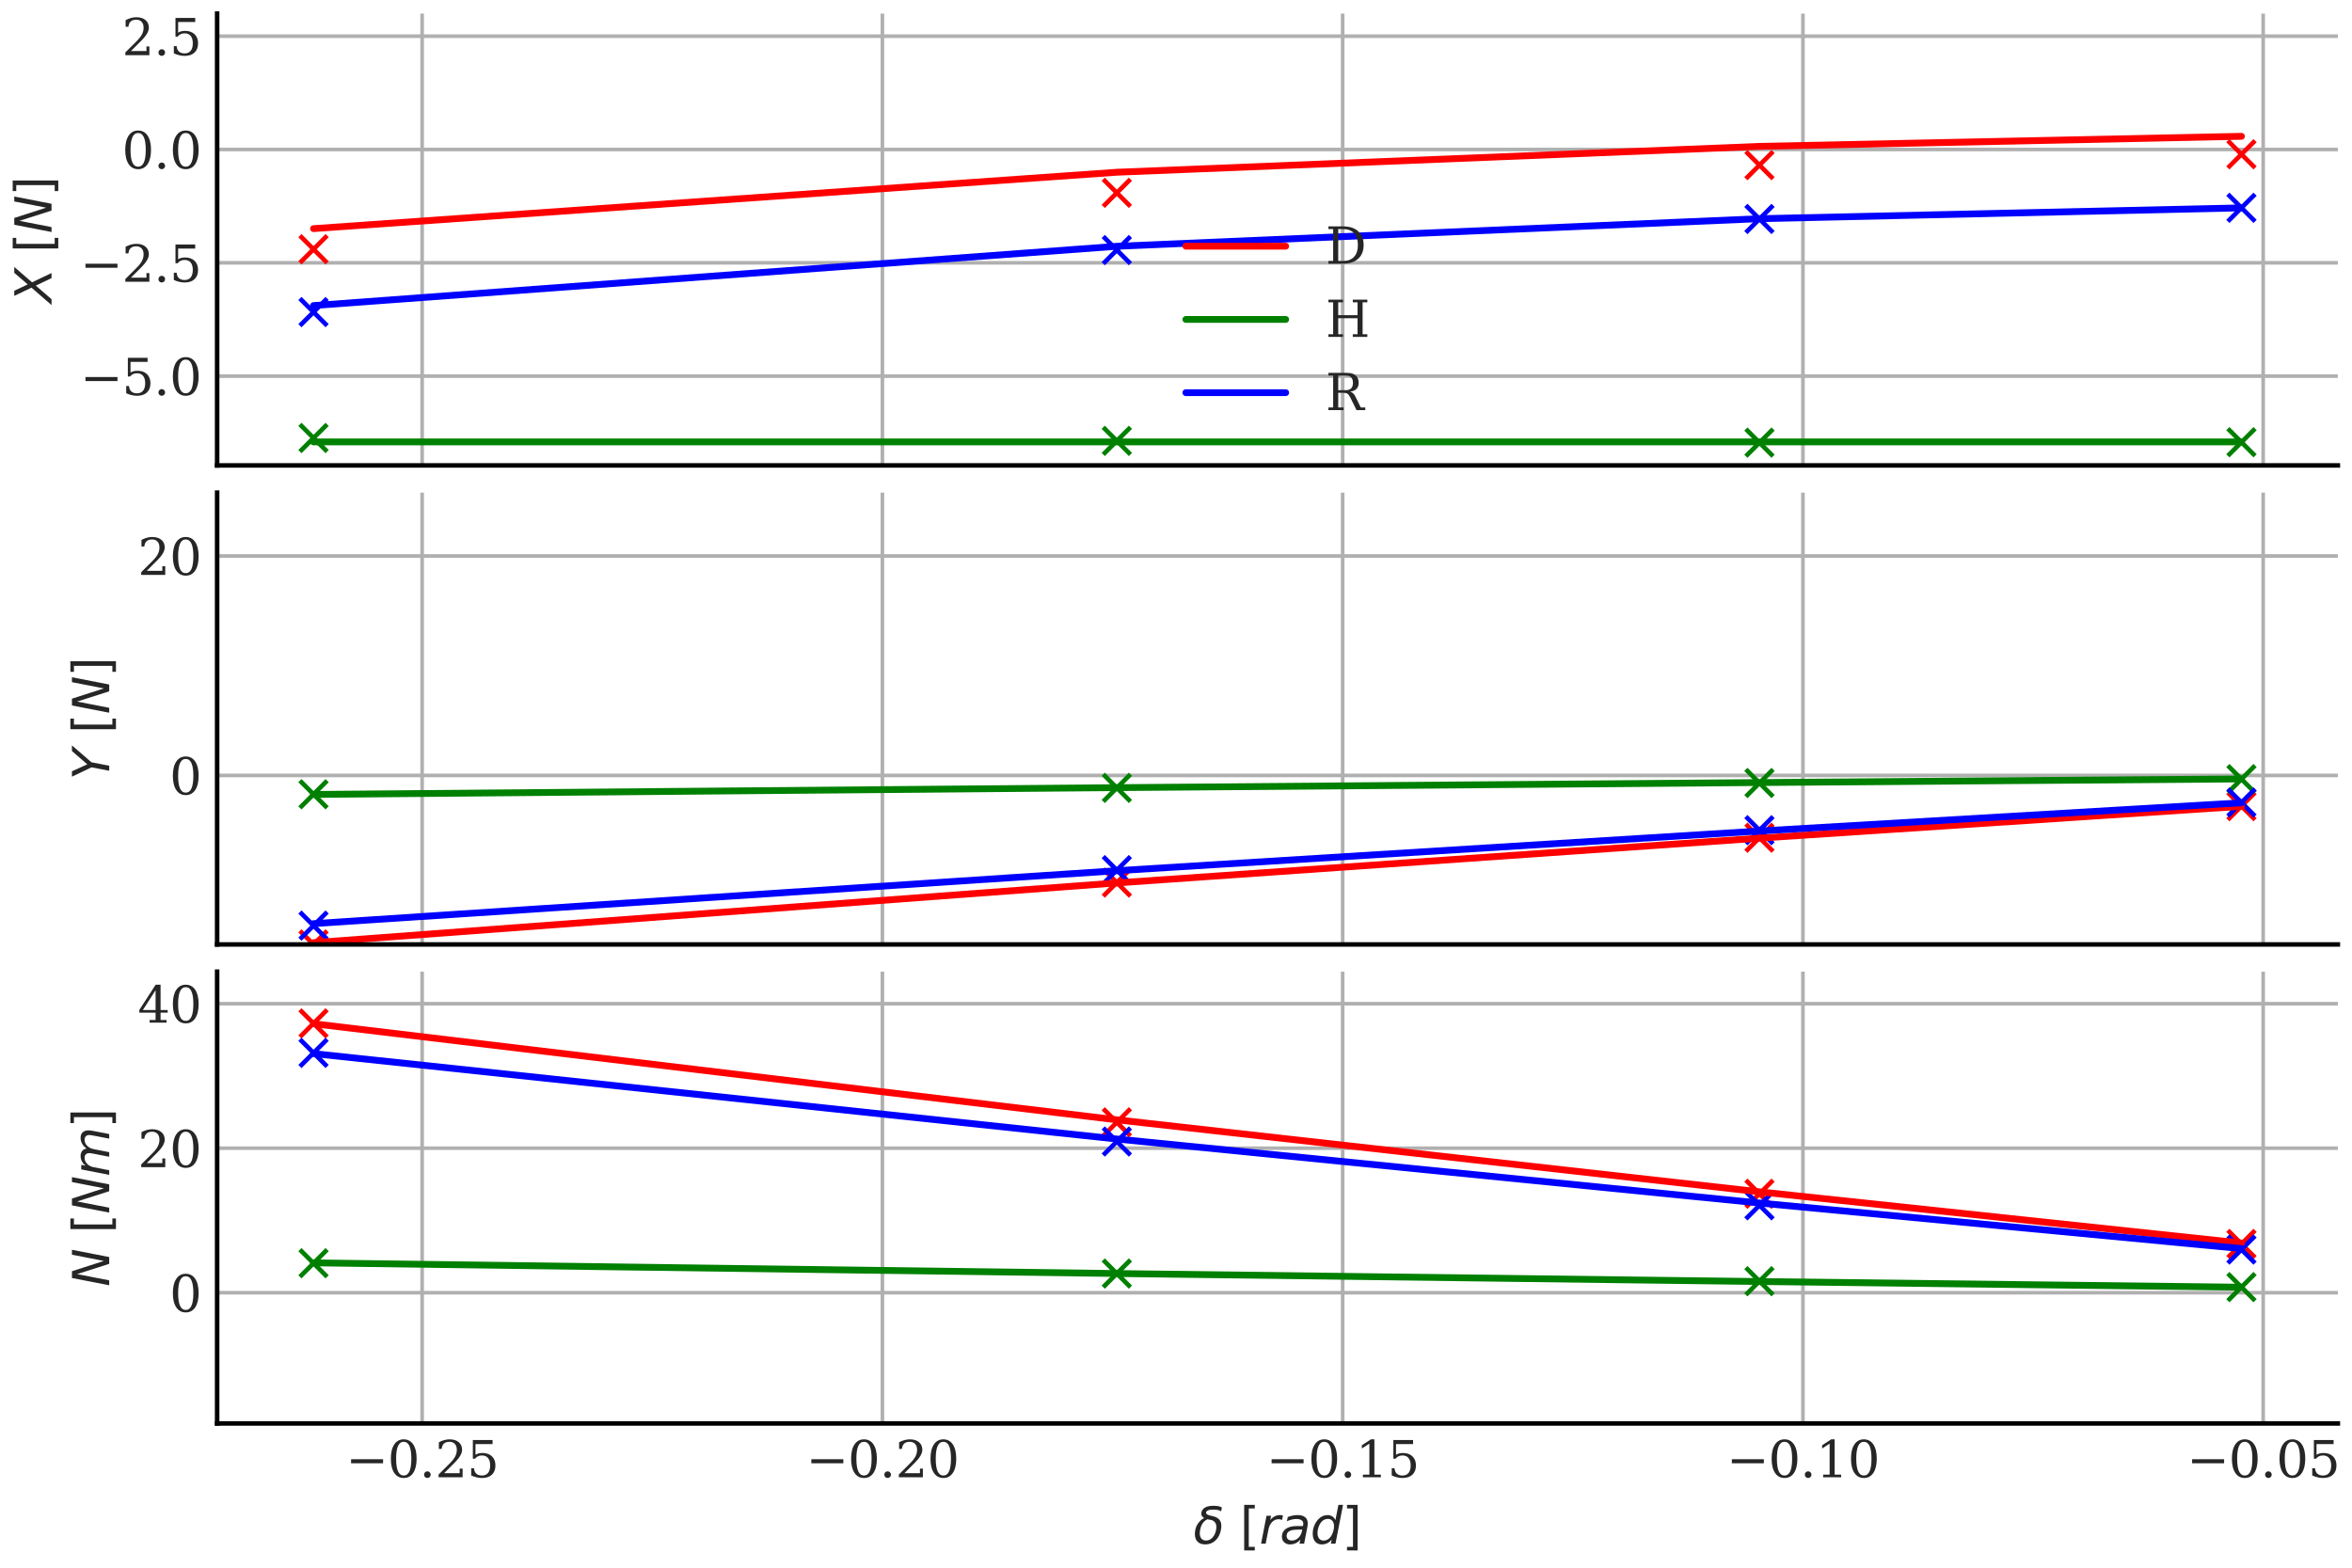<?xml version="1.0" encoding="utf-8" standalone="no"?>
<!DOCTYPE svg PUBLIC "-//W3C//DTD SVG 1.1//EN"
  "http://www.w3.org/Graphics/SVG/1.1/DTD/svg11.dtd">
<svg xmlns:xlink="http://www.w3.org/1999/xlink" width="518.4pt" height="345.6pt" viewBox="0 0 518.4 345.6" xmlns="http://www.w3.org/2000/svg" version="1.1">
 <defs>
  <style type="text/css">*{stroke-linejoin: round; stroke-linecap: butt}</style>
 </defs>
 <g id="figure_1">
  <g id="patch_1">
   <path d="M 0 345.6 
L 518.4 345.6 
L 518.4 0 
L 0 0 
z
" style="fill: #ffffff"/>
  </g>
  <g id="axes_1">
   <g id="patch_2">
    <path d="M 47.857 102.602 
L 515.282 102.602 
L 515.282 3 
L 47.857 3 
z
" style="fill: #ffffff"/>
   </g>
   <g id="matplotlib.axis_1">
    <g id="xtick_1">
     <g id="line2d_1">
      <path d="M 93.044 102.602 
L 93.044 3 
" clip-path="url(#p55ac5f3a05)" style="fill: none; stroke: #b0b0b0; stroke-width: 0.8; stroke-linecap: round"/>
     </g>
     <g id="line2d_2"/>
    </g>
    <g id="xtick_2">
     <g id="line2d_3">
      <path d="M 194.488 102.602 
L 194.488 3 
" clip-path="url(#p55ac5f3a05)" style="fill: none; stroke: #b0b0b0; stroke-width: 0.8; stroke-linecap: round"/>
     </g>
     <g id="line2d_4"/>
    </g>
    <g id="xtick_3">
     <g id="line2d_5">
      <path d="M 295.933 102.602 
L 295.933 3 
" clip-path="url(#p55ac5f3a05)" style="fill: none; stroke: #b0b0b0; stroke-width: 0.8; stroke-linecap: round"/>
     </g>
     <g id="line2d_6"/>
    </g>
    <g id="xtick_4">
     <g id="line2d_7">
      <path d="M 397.378 102.602 
L 397.378 3 
" clip-path="url(#p55ac5f3a05)" style="fill: none; stroke: #b0b0b0; stroke-width: 0.8; stroke-linecap: round"/>
     </g>
     <g id="line2d_8"/>
    </g>
    <g id="xtick_5">
     <g id="line2d_9">
      <path d="M 498.823 102.602 
L 498.823 3 
" clip-path="url(#p55ac5f3a05)" style="fill: none; stroke: #b0b0b0; stroke-width: 0.8; stroke-linecap: round"/>
     </g>
     <g id="line2d_10"/>
    </g>
   </g>
   <g id="matplotlib.axis_2">
    <g id="ytick_1">
     <g id="line2d_11">
      <path d="M 47.857 82.912 
L 515.282 82.912 
" clip-path="url(#p55ac5f3a05)" style="fill: none; stroke: #b0b0b0; stroke-width: 0.8; stroke-linecap: round"/>
     </g>
     <g id="line2d_12"/>
     <g id="text_1">
      <!-- −5.0 -->
      <g style="fill: #262626" transform="translate(17.646 87.091) scale(0.11 -0.11)">
       <defs>
        <path id="DejaVuSerif-2212" d="M 678 2259 
L 4684 2259 
L 4684 1753 
L 678 1753 
L 678 2259 
z
" transform="scale(0.016)"/>
        <path id="DejaVuSerif-35" d="M 3219 4666 
L 3219 4153 
L 1081 4153 
L 1081 2816 
Q 1244 2928 1461 2984 
Q 1678 3041 1947 3041 
Q 2703 3041 3140 2622 
Q 3578 2203 3578 1478 
Q 3578 738 3136 323 
Q 2694 -91 1894 -91 
Q 1572 -91 1234 -12 
Q 897 66 544 225 
L 544 1131 
L 897 1131 
Q 925 688 1179 453 
Q 1434 219 1894 219 
Q 2388 219 2653 544 
Q 2919 869 2919 1478 
Q 2919 2084 2655 2407 
Q 2391 2731 1894 2731 
Q 1613 2731 1398 2631 
Q 1184 2531 1019 2322 
L 750 2322 
L 750 4666 
L 3219 4666 
z
" transform="scale(0.016)"/>
        <path id="DejaVuSerif-2e" d="M 603 325 
Q 603 500 722 622 
Q 841 744 1019 744 
Q 1191 744 1312 622 
Q 1434 500 1434 325 
Q 1434 153 1312 31 
Q 1191 -91 1019 -91 
Q 841 -91 722 29 
Q 603 150 603 325 
z
" transform="scale(0.016)"/>
        <path id="DejaVuSerif-30" d="M 2034 219 
Q 2513 219 2750 744 
Q 2988 1269 2988 2328 
Q 2988 3391 2750 3916 
Q 2513 4441 2034 4441 
Q 1556 4441 1318 3916 
Q 1081 3391 1081 2328 
Q 1081 1269 1318 744 
Q 1556 219 2034 219 
z
M 2034 -91 
Q 1275 -91 848 546 
Q 422 1184 422 2328 
Q 422 3475 848 4112 
Q 1275 4750 2034 4750 
Q 2797 4750 3222 4112 
Q 3647 3475 3647 2328 
Q 3647 1184 3222 546 
Q 2797 -91 2034 -91 
z
" transform="scale(0.016)"/>
       </defs>
       <use xlink:href="#DejaVuSerif-2212"/>
       <use xlink:href="#DejaVuSerif-35" x="83.789"/>
       <use xlink:href="#DejaVuSerif-2e" x="147.412"/>
       <use xlink:href="#DejaVuSerif-30" x="179.199"/>
      </g>
     </g>
    </g>
    <g id="ytick_2">
     <g id="line2d_13">
      <path d="M 47.857 57.934 
L 515.282 57.934 
" clip-path="url(#p55ac5f3a05)" style="fill: none; stroke: #b0b0b0; stroke-width: 0.8; stroke-linecap: round"/>
     </g>
     <g id="line2d_14"/>
     <g id="text_2">
      <!-- −2.5 -->
      <g style="fill: #262626" transform="translate(17.646 62.114) scale(0.11 -0.11)">
       <defs>
        <path id="DejaVuSerif-32" d="M 819 3553 
L 469 3553 
L 469 4384 
Q 803 4563 1142 4656 
Q 1481 4750 1806 4750 
Q 2534 4750 2956 4397 
Q 3378 4044 3378 3438 
Q 3378 2753 2422 1800 
Q 2347 1728 2309 1691 
L 1131 513 
L 3078 513 
L 3078 1088 
L 3444 1088 
L 3444 0 
L 434 0 
L 434 341 
L 1850 1753 
Q 2319 2222 2519 2614 
Q 2719 3006 2719 3438 
Q 2719 3909 2473 4175 
Q 2228 4441 1797 4441 
Q 1350 4441 1106 4219 
Q 863 3997 819 3553 
z
" transform="scale(0.016)"/>
       </defs>
       <use xlink:href="#DejaVuSerif-2212"/>
       <use xlink:href="#DejaVuSerif-32" x="83.789"/>
       <use xlink:href="#DejaVuSerif-2e" x="147.412"/>
       <use xlink:href="#DejaVuSerif-35" x="179.199"/>
      </g>
     </g>
    </g>
    <g id="ytick_3">
     <g id="line2d_15">
      <path d="M 47.857 32.957 
L 515.282 32.957 
" clip-path="url(#p55ac5f3a05)" style="fill: none; stroke: #b0b0b0; stroke-width: 0.8; stroke-linecap: round"/>
     </g>
     <g id="line2d_16"/>
     <g id="text_3">
      <!-- 0.0 -->
      <g style="fill: #262626" transform="translate(26.864 37.136) scale(0.11 -0.11)">
       <use xlink:href="#DejaVuSerif-30"/>
       <use xlink:href="#DejaVuSerif-2e" x="63.623"/>
       <use xlink:href="#DejaVuSerif-30" x="95.41"/>
      </g>
     </g>
    </g>
    <g id="ytick_4">
     <g id="line2d_17">
      <path d="M 47.857 7.98 
L 515.282 7.98 
" clip-path="url(#p55ac5f3a05)" style="fill: none; stroke: #b0b0b0; stroke-width: 0.8; stroke-linecap: round"/>
     </g>
     <g id="line2d_18"/>
     <g id="text_4">
      <!-- 2.5 -->
      <g style="fill: #262626" transform="translate(26.864 12.159) scale(0.11 -0.11)">
       <use xlink:href="#DejaVuSerif-32"/>
       <use xlink:href="#DejaVuSerif-2e" x="63.623"/>
       <use xlink:href="#DejaVuSerif-35" x="95.41"/>
      </g>
     </g>
    </g>
    <g id="text_5">
     <!-- $X$ $[N]$ -->
     <g style="fill: #262626" transform="translate(11.359 66.771) rotate(-90) scale(0.11 -0.11)">
      <defs>
       <path id="DejaVuSans-Oblique-58" d="M 878 4666 
L 1516 4666 
L 2316 2981 
L 3763 4666 
L 4500 4666 
L 2578 2438 
L 3738 0 
L 3103 0 
L 2163 1966 
L 459 0 
L -275 0 
L 1906 2509 
L 878 4666 
z
" transform="scale(0.016)"/>
       <path id="DejaVuSerif-20" transform="scale(0.016)"/>
       <path id="DejaVuSans-5b" d="M 550 4863 
L 1875 4863 
L 1875 4416 
L 1125 4416 
L 1125 -397 
L 1875 -397 
L 1875 -844 
L 550 -844 
L 550 4863 
z
" transform="scale(0.016)"/>
       <path id="DejaVuSans-Oblique-4e" d="M 1081 4666 
L 1931 4666 
L 3219 666 
L 4000 4666 
L 4616 4666 
L 3706 0 
L 2853 0 
L 1569 4025 
L 788 0 
L 172 0 
L 1081 4666 
z
" transform="scale(0.016)"/>
       <path id="DejaVuSans-5d" d="M 1947 4863 
L 1947 -844 
L 622 -844 
L 622 -397 
L 1369 -397 
L 1369 4416 
L 622 4416 
L 622 4863 
L 1947 4863 
z
" transform="scale(0.016)"/>
      </defs>
      <use xlink:href="#DejaVuSans-Oblique-58" transform="translate(0 0.016)"/>
      <use xlink:href="#DejaVuSerif-20" transform="translate(68.506 0.016)"/>
      <use xlink:href="#DejaVuSans-5b" transform="translate(100.293 0.016)"/>
      <use xlink:href="#DejaVuSans-Oblique-4e" transform="translate(139.307 0.016)"/>
      <use xlink:href="#DejaVuSans-5d" transform="translate(214.111 0.016)"/>
     </g>
    </g>
   </g>
   <g id="line2d_19">
    <defs>
     <path id="m4fe682b04b" d="M -3 3 
L 3 -3 
M -3 -3 
L 3 3 
" style="stroke: #ff0000"/>
    </defs>
    <g clip-path="url(#p55ac5f3a05)">
     <use xlink:href="#m4fe682b04b" x="69.104" y="54.943" style="fill: #ff0000; stroke: #ff0000"/>
     <use xlink:href="#m4fe682b04b" x="246.159" y="42.51" style="fill: #ff0000; stroke: #ff0000"/>
     <use xlink:href="#m4fe682b04b" x="387.802" y="36.405" style="fill: #ff0000; stroke: #ff0000"/>
     <use xlink:href="#m4fe682b04b" x="494.035" y="34.009" style="fill: #ff0000; stroke: #ff0000"/>
    </g>
   </g>
   <g id="line2d_20">
    <defs>
     <path id="m9bb42c02c1" d="M -3 3 
L 3 -3 
M -3 -3 
L 3 3 
" style="stroke: #008000"/>
    </defs>
    <g clip-path="url(#p55ac5f3a05)">
     <use xlink:href="#m9bb42c02c1" x="69.104" y="96.557" style="fill: #008000; stroke: #008000"/>
     <use xlink:href="#m9bb42c02c1" x="246.159" y="97.19" style="fill: #008000; stroke: #008000"/>
     <use xlink:href="#m9bb42c02c1" x="387.802" y="97.581" style="fill: #008000; stroke: #008000"/>
     <use xlink:href="#m9bb42c02c1" x="494.035" y="97.484" style="fill: #008000; stroke: #008000"/>
    </g>
   </g>
   <g id="line2d_21">
    <defs>
     <path id="m4ba6137f10" d="M -3 3 
L 3 -3 
M -3 -3 
L 3 3 
" style="stroke: #0000ff"/>
    </defs>
    <g clip-path="url(#p55ac5f3a05)">
     <use xlink:href="#m4ba6137f10" x="69.104" y="68.799" style="fill: #0000ff; stroke: #0000ff"/>
     <use xlink:href="#m4ba6137f10" x="246.159" y="55.126" style="fill: #0000ff; stroke: #0000ff"/>
     <use xlink:href="#m4ba6137f10" x="387.802" y="48.272" style="fill: #0000ff; stroke: #0000ff"/>
     <use xlink:href="#m4ba6137f10" x="494.035" y="45.814" style="fill: #0000ff; stroke: #0000ff"/>
    </g>
   </g>
   <g id="line2d_22">
    <path d="M 69.104 50.403 
L 246.159 37.971 
L 387.802 32.265 
L 494.035 30.049 
" clip-path="url(#p55ac5f3a05)" style="fill: none; stroke: #ff0000; stroke-width: 1.5; stroke-linecap: round"/>
   </g>
   <g id="line2d_23">
    <path d="M 69.104 97.418 
L 246.159 97.418 
L 387.802 97.418 
L 494.035 97.418 
" clip-path="url(#p55ac5f3a05)" style="fill: none; stroke: #008000; stroke-width: 1.5; stroke-linecap: round"/>
   </g>
   <g id="line2d_24">
    <path d="M 69.104 67.363 
L 246.159 54.293 
L 387.802 48.211 
L 494.035 45.826 
" clip-path="url(#p55ac5f3a05)" style="fill: none; stroke: #0000ff; stroke-width: 1.5; stroke-linecap: round"/>
   </g>
   <g id="patch_3">
    <path d="M 47.857 102.602 
L 47.857 3 
" style="fill: none; stroke: #000000; stroke-linejoin: miter; stroke-linecap: square"/>
   </g>
   <g id="patch_4">
    <path d="M 47.857 102.602 
L 515.282 102.602 
" style="fill: none; stroke: #000000; stroke-linejoin: miter; stroke-linecap: square"/>
   </g>
   <g id="legend_1">
    <g id="line2d_25">
     <path d="M 261.373 54.273 
L 272.373 54.273 
L 283.373 54.273 
" style="fill: none; stroke: #ff0000; stroke-width: 1.5; stroke-linecap: round"/>
    </g>
    <g id="text_6">
     <!-- D -->
     <g style="fill: #262626" transform="translate(292.173 58.123) scale(0.11 -0.11)">
      <defs>
       <path id="DejaVuSerif-44" d="M 1581 331 
L 2163 331 
Q 3072 331 3558 850 
Q 4044 1369 4044 2338 
Q 4044 3306 3559 3818 
Q 3075 4331 2163 4331 
L 1581 4331 
L 1581 331 
z
M 353 0 
L 353 331 
L 947 331 
L 947 4331 
L 353 4331 
L 353 4666 
L 2209 4666 
Q 3416 4666 4089 4050 
Q 4763 3434 4763 2338 
Q 4763 1238 4088 619 
Q 3413 0 2209 0 
L 353 0 
z
" transform="scale(0.016)"/>
      </defs>
      <use xlink:href="#DejaVuSerif-44"/>
     </g>
    </g>
    <g id="line2d_26">
     <path d="M 261.373 70.419 
L 272.373 70.419 
L 283.373 70.419 
" style="fill: none; stroke: #008000; stroke-width: 1.5; stroke-linecap: round"/>
    </g>
    <g id="text_7">
     <!-- H -->
     <g style="fill: #262626" transform="translate(292.173 74.269) scale(0.11 -0.11)">
      <defs>
       <path id="DejaVuSerif-48" d="M 353 0 
L 353 331 
L 947 331 
L 947 4331 
L 353 4331 
L 353 4666 
L 2175 4666 
L 2175 4331 
L 1581 4331 
L 1581 2719 
L 4000 2719 
L 4000 4331 
L 3406 4331 
L 3406 4666 
L 5228 4666 
L 5228 4331 
L 4634 4331 
L 4634 331 
L 5228 331 
L 5228 0 
L 3406 0 
L 3406 331 
L 4000 331 
L 4000 2338 
L 1581 2338 
L 1581 331 
L 2175 331 
L 2175 0 
L 353 0 
z
" transform="scale(0.016)"/>
      </defs>
      <use xlink:href="#DejaVuSerif-48"/>
     </g>
    </g>
    <g id="line2d_27">
     <path d="M 261.373 86.565 
L 272.373 86.565 
L 283.373 86.565 
" style="fill: none; stroke: #0000ff; stroke-width: 1.5; stroke-linecap: round"/>
    </g>
    <g id="text_8">
     <!-- R -->
     <g style="fill: #262626" transform="translate(292.173 90.415) scale(0.11 -0.11)">
      <defs>
       <path id="DejaVuSerif-52" d="M 3066 2316 
Q 3284 2256 3442 2114 
Q 3600 1972 3725 1716 
L 4403 331 
L 4972 331 
L 4972 0 
L 3872 0 
L 3144 1484 
Q 2934 1916 2759 2042 
Q 2584 2169 2278 2169 
L 1581 2169 
L 1581 331 
L 2241 331 
L 2241 0 
L 353 0 
L 353 331 
L 947 331 
L 947 4331 
L 353 4331 
L 353 4666 
L 2719 4666 
Q 3400 4666 3770 4341 
Q 4141 4016 4141 3419 
Q 4141 2938 3870 2661 
Q 3600 2384 3066 2316 
z
M 1581 2503 
L 2503 2503 
Q 2975 2503 3200 2726 
Q 3425 2950 3425 3419 
Q 3425 3888 3200 4109 
Q 2975 4331 2503 4331 
L 1581 4331 
L 1581 2503 
z
" transform="scale(0.016)"/>
      </defs>
      <use xlink:href="#DejaVuSerif-52"/>
     </g>
    </g>
   </g>
  </g>
  <g id="axes_2">
   <g id="patch_5">
    <path d="M 47.857 208.205 
L 515.282 208.205 
L 515.282 108.603 
L 47.857 108.603 
z
" style="fill: #ffffff"/>
   </g>
   <g id="matplotlib.axis_3">
    <g id="xtick_6">
     <g id="line2d_28">
      <path d="M 93.044 208.205 
L 93.044 108.603 
" clip-path="url(#p2013c967dc)" style="fill: none; stroke: #b0b0b0; stroke-width: 0.8; stroke-linecap: round"/>
     </g>
     <g id="line2d_29"/>
    </g>
    <g id="xtick_7">
     <g id="line2d_30">
      <path d="M 194.488 208.205 
L 194.488 108.603 
" clip-path="url(#p2013c967dc)" style="fill: none; stroke: #b0b0b0; stroke-width: 0.8; stroke-linecap: round"/>
     </g>
     <g id="line2d_31"/>
    </g>
    <g id="xtick_8">
     <g id="line2d_32">
      <path d="M 295.933 208.205 
L 295.933 108.603 
" clip-path="url(#p2013c967dc)" style="fill: none; stroke: #b0b0b0; stroke-width: 0.8; stroke-linecap: round"/>
     </g>
     <g id="line2d_33"/>
    </g>
    <g id="xtick_9">
     <g id="line2d_34">
      <path d="M 397.378 208.205 
L 397.378 108.603 
" clip-path="url(#p2013c967dc)" style="fill: none; stroke: #b0b0b0; stroke-width: 0.8; stroke-linecap: round"/>
     </g>
     <g id="line2d_35"/>
    </g>
    <g id="xtick_10">
     <g id="line2d_36">
      <path d="M 498.823 208.205 
L 498.823 108.603 
" clip-path="url(#p2013c967dc)" style="fill: none; stroke: #b0b0b0; stroke-width: 0.8; stroke-linecap: round"/>
     </g>
     <g id="line2d_37"/>
    </g>
   </g>
   <g id="matplotlib.axis_4">
    <g id="ytick_5">
     <g id="line2d_38">
      <path d="M 47.857 170.945 
L 515.282 170.945 
" clip-path="url(#p2013c967dc)" style="fill: none; stroke: #b0b0b0; stroke-width: 0.8; stroke-linecap: round"/>
     </g>
     <g id="line2d_39"/>
     <g id="text_9">
      <!-- 0 -->
      <g style="fill: #262626" transform="translate(37.359 175.124) scale(0.11 -0.11)">
       <use xlink:href="#DejaVuSerif-30"/>
      </g>
     </g>
    </g>
    <g id="ytick_6">
     <g id="line2d_40">
      <path d="M 47.857 122.561 
L 515.282 122.561 
" clip-path="url(#p2013c967dc)" style="fill: none; stroke: #b0b0b0; stroke-width: 0.8; stroke-linecap: round"/>
     </g>
     <g id="line2d_41"/>
     <g id="text_10">
      <!-- 20 -->
      <g style="fill: #262626" transform="translate(30.36 126.74) scale(0.11 -0.11)">
       <use xlink:href="#DejaVuSerif-32"/>
       <use xlink:href="#DejaVuSerif-30" x="63.623"/>
      </g>
     </g>
    </g>
    <g id="text_11">
     <!-- $Y$ $[N]$ -->
     <g style="fill: #262626" transform="translate(24.072 171.934) rotate(-90) scale(0.11 -0.11)">
      <defs>
       <path id="DejaVuSans-Oblique-59" d="M 403 4666 
L 1081 4666 
L 1953 2747 
L 3616 4666 
L 4325 4666 
L 2209 2222 
L 1778 0 
L 1147 0 
L 1575 2222 
L 403 4666 
z
" transform="scale(0.016)"/>
      </defs>
      <use xlink:href="#DejaVuSans-Oblique-59" transform="translate(0 0.016)"/>
      <use xlink:href="#DejaVuSerif-20" transform="translate(61.084 0.016)"/>
      <use xlink:href="#DejaVuSans-5b" transform="translate(92.871 0.016)"/>
      <use xlink:href="#DejaVuSans-Oblique-4e" transform="translate(131.885 0.016)"/>
      <use xlink:href="#DejaVuSans-5d" transform="translate(206.689 0.016)"/>
     </g>
    </g>
   </g>
   <g id="line2d_42">
    <g clip-path="url(#p2013c967dc)">
     <use xlink:href="#m4fe682b04b" x="69.104" y="208.205" style="fill: #ff0000; stroke: #ff0000"/>
     <use xlink:href="#m4fe682b04b" x="246.159" y="194.566" style="fill: #ff0000; stroke: #ff0000"/>
     <use xlink:href="#m4fe682b04b" x="387.802" y="184.685" style="fill: #ff0000; stroke: #ff0000"/>
     <use xlink:href="#m4fe682b04b" x="494.035" y="177.722" style="fill: #ff0000; stroke: #ff0000"/>
    </g>
   </g>
   <g id="line2d_43">
    <g clip-path="url(#p2013c967dc)">
     <use xlink:href="#m9bb42c02c1" x="69.104" y="175.096" style="fill: #008000; stroke: #008000"/>
     <use xlink:href="#m9bb42c02c1" x="246.159" y="173.69" style="fill: #008000; stroke: #008000"/>
     <use xlink:href="#m9bb42c02c1" x="387.802" y="172.613" style="fill: #008000; stroke: #008000"/>
     <use xlink:href="#m9bb42c02c1" x="494.035" y="171.758" style="fill: #008000; stroke: #008000"/>
    </g>
   </g>
   <g id="line2d_44">
    <g clip-path="url(#p2013c967dc)">
     <use xlink:href="#m4ba6137f10" x="69.104" y="204.054" style="fill: #0000ff; stroke: #0000ff"/>
     <use xlink:href="#m4ba6137f10" x="246.159" y="191.821" style="fill: #0000ff; stroke: #0000ff"/>
     <use xlink:href="#m4ba6137f10" x="387.802" y="183.017" style="fill: #0000ff; stroke: #0000ff"/>
     <use xlink:href="#m4ba6137f10" x="494.035" y="176.91" style="fill: #0000ff; stroke: #0000ff"/>
    </g>
   </g>
   <g id="line2d_45">
    <path d="M 69.104 207.809 
L 246.159 194.641 
L 387.802 184.773 
L 494.035 177.754 
" clip-path="url(#p2013c967dc)" style="fill: none; stroke: #ff0000; stroke-width: 1.5; stroke-linecap: round"/>
   </g>
   <g id="line2d_46">
    <path d="M 69.104 175.135 
L 246.159 173.638 
L 387.802 172.517 
L 494.035 171.719 
" clip-path="url(#p2013c967dc)" style="fill: none; stroke: #008000; stroke-width: 1.5; stroke-linecap: round"/>
   </g>
   <g id="line2d_47">
    <path d="M 69.104 203.619 
L 246.159 191.947 
L 387.802 183.201 
L 494.035 176.98 
" clip-path="url(#p2013c967dc)" style="fill: none; stroke: #0000ff; stroke-width: 1.5; stroke-linecap: round"/>
   </g>
   <g id="patch_6">
    <path d="M 47.857 208.205 
L 47.857 108.603 
" style="fill: none; stroke: #000000; stroke-linejoin: miter; stroke-linecap: square"/>
   </g>
   <g id="patch_7">
    <path d="M 47.857 208.205 
L 515.282 208.205 
" style="fill: none; stroke: #000000; stroke-linejoin: miter; stroke-linecap: square"/>
   </g>
  </g>
  <g id="axes_3">
   <g id="patch_8">
    <path d="M 47.857 313.808 
L 515.282 313.808 
L 515.282 214.206 
L 47.857 214.206 
z
" style="fill: #ffffff"/>
   </g>
   <g id="matplotlib.axis_5">
    <g id="xtick_11">
     <g id="line2d_48">
      <path d="M 93.044 313.808 
L 93.044 214.206 
" clip-path="url(#p515da0ef31)" style="fill: none; stroke: #b0b0b0; stroke-width: 0.8; stroke-linecap: round"/>
     </g>
     <g id="line2d_49"/>
     <g id="text_12">
      <!-- −0.25 -->
      <g style="fill: #262626" transform="translate(76.189 325.666) scale(0.11 -0.11)">
       <use xlink:href="#DejaVuSerif-2212"/>
       <use xlink:href="#DejaVuSerif-30" x="83.789"/>
       <use xlink:href="#DejaVuSerif-2e" x="147.412"/>
       <use xlink:href="#DejaVuSerif-32" x="179.199"/>
       <use xlink:href="#DejaVuSerif-35" x="242.822"/>
      </g>
     </g>
    </g>
    <g id="xtick_12">
     <g id="line2d_50">
      <path d="M 194.488 313.808 
L 194.488 214.206 
" clip-path="url(#p515da0ef31)" style="fill: none; stroke: #b0b0b0; stroke-width: 0.8; stroke-linecap: round"/>
     </g>
     <g id="line2d_51"/>
     <g id="text_13">
      <!-- −0.20 -->
      <g style="fill: #262626" transform="translate(177.634 325.666) scale(0.11 -0.11)">
       <use xlink:href="#DejaVuSerif-2212"/>
       <use xlink:href="#DejaVuSerif-30" x="83.789"/>
       <use xlink:href="#DejaVuSerif-2e" x="147.412"/>
       <use xlink:href="#DejaVuSerif-32" x="179.199"/>
       <use xlink:href="#DejaVuSerif-30" x="242.822"/>
      </g>
     </g>
    </g>
    <g id="xtick_13">
     <g id="line2d_52">
      <path d="M 295.933 313.808 
L 295.933 214.206 
" clip-path="url(#p515da0ef31)" style="fill: none; stroke: #b0b0b0; stroke-width: 0.8; stroke-linecap: round"/>
     </g>
     <g id="line2d_53"/>
     <g id="text_14">
      <!-- −0.15 -->
      <g style="fill: #262626" transform="translate(279.078 325.666) scale(0.11 -0.11)">
       <defs>
        <path id="DejaVuSerif-31" d="M 909 0 
L 909 331 
L 1722 331 
L 1722 4213 
L 781 3603 
L 781 4013 
L 1919 4750 
L 2350 4750 
L 2350 331 
L 3163 331 
L 3163 0 
L 909 0 
z
" transform="scale(0.016)"/>
       </defs>
       <use xlink:href="#DejaVuSerif-2212"/>
       <use xlink:href="#DejaVuSerif-30" x="83.789"/>
       <use xlink:href="#DejaVuSerif-2e" x="147.412"/>
       <use xlink:href="#DejaVuSerif-31" x="179.199"/>
       <use xlink:href="#DejaVuSerif-35" x="242.822"/>
      </g>
     </g>
    </g>
    <g id="xtick_14">
     <g id="line2d_54">
      <path d="M 397.378 313.808 
L 397.378 214.206 
" clip-path="url(#p515da0ef31)" style="fill: none; stroke: #b0b0b0; stroke-width: 0.8; stroke-linecap: round"/>
     </g>
     <g id="line2d_55"/>
     <g id="text_15">
      <!-- −0.10 -->
      <g style="fill: #262626" transform="translate(380.523 325.666) scale(0.11 -0.11)">
       <use xlink:href="#DejaVuSerif-2212"/>
       <use xlink:href="#DejaVuSerif-30" x="83.789"/>
       <use xlink:href="#DejaVuSerif-2e" x="147.412"/>
       <use xlink:href="#DejaVuSerif-31" x="179.199"/>
       <use xlink:href="#DejaVuSerif-30" x="242.822"/>
      </g>
     </g>
    </g>
    <g id="xtick_15">
     <g id="line2d_56">
      <path d="M 498.823 313.808 
L 498.823 214.206 
" clip-path="url(#p515da0ef31)" style="fill: none; stroke: #b0b0b0; stroke-width: 0.8; stroke-linecap: round"/>
     </g>
     <g id="line2d_57"/>
     <g id="text_16">
      <!-- −0.05 -->
      <g style="fill: #262626" transform="translate(481.968 325.666) scale(0.11 -0.11)">
       <use xlink:href="#DejaVuSerif-2212"/>
       <use xlink:href="#DejaVuSerif-30" x="83.789"/>
       <use xlink:href="#DejaVuSerif-2e" x="147.412"/>
       <use xlink:href="#DejaVuSerif-30" x="179.199"/>
       <use xlink:href="#DejaVuSerif-35" x="242.822"/>
      </g>
     </g>
    </g>
    <g id="text_17">
     <!-- $\delta$ $[rad]$ -->
     <g style="fill: #262626" transform="translate(263.035 340.312) scale(0.11 -0.11)">
      <defs>
       <path id="DejaVuSans-Oblique-3b4" d="M 3472 4053 
Q 3197 4272 2450 4272 
Q 1659 4272 1588 3906 
Q 1531 3619 2328 3469 
Q 2953 3353 3253 3003 
Q 3616 2581 3447 1716 
Q 3284 888 2763 400 
Q 2238 -91 1488 -91 
Q 741 -91 406 400 
Q 72 888 241 1747 
Q 363 2384 891 2900 
Q 1097 3100 1353 3213 
Q 913 3459 1000 3900 
Q 1166 4750 2544 4750 
Q 3234 4750 3566 4531 
L 3472 4053 
z
M 1753 3056 
Q 1525 2966 1306 2738 
Q 969 2384 847 1747 
Q 722 1113 919 756 
Q 1119 397 1584 397 
Q 2044 397 2381 759 
Q 2722 1122 2838 1716 
Q 2956 2338 2731 2638 
Q 2491 2959 2103 2994 
Q 1906 3013 1753 3056 
z
" transform="scale(0.016)"/>
       <path id="DejaVuSans-Oblique-72" d="M 2853 2969 
Q 2766 3016 2653 3041 
Q 2541 3066 2413 3066 
Q 1953 3066 1609 2717 
Q 1266 2369 1153 1784 
L 800 0 
L 225 0 
L 909 3500 
L 1484 3500 
L 1375 2956 
Q 1603 3259 1920 3421 
Q 2238 3584 2597 3584 
Q 2691 3584 2781 3573 
Q 2872 3563 2963 3538 
L 2853 2969 
z
" transform="scale(0.016)"/>
       <path id="DejaVuSans-Oblique-61" d="M 3438 1997 
L 3047 0 
L 2472 0 
L 2578 531 
Q 2325 219 2001 64 
Q 1678 -91 1281 -91 
Q 834 -91 548 182 
Q 263 456 263 884 
Q 263 1497 752 1853 
Q 1241 2209 2100 2209 
L 2900 2209 
L 2931 2363 
Q 2938 2388 2941 2417 
Q 2944 2447 2944 2509 
Q 2944 2788 2717 2942 
Q 2491 3097 2081 3097 
Q 1800 3097 1504 3025 
Q 1209 2953 897 2809 
L 997 3341 
Q 1322 3463 1633 3523 
Q 1944 3584 2234 3584 
Q 2853 3584 3176 3315 
Q 3500 3047 3500 2534 
Q 3500 2431 3484 2292 
Q 3469 2153 3438 1997 
z
M 2816 1759 
L 2241 1759 
Q 1534 1759 1195 1570 
Q 856 1381 856 984 
Q 856 709 1029 553 
Q 1203 397 1509 397 
Q 1978 397 2328 733 
Q 2678 1069 2791 1631 
L 2816 1759 
z
" transform="scale(0.016)"/>
       <path id="DejaVuSans-Oblique-64" d="M 2675 525 
Q 2444 222 2128 65 
Q 1813 -91 1428 -91 
Q 903 -91 598 267 
Q 294 625 294 1247 
Q 294 1766 478 2236 
Q 663 2706 1013 3078 
Q 1244 3325 1534 3454 
Q 1825 3584 2144 3584 
Q 2481 3584 2739 3421 
Q 2997 3259 3138 2956 
L 3513 4863 
L 4091 4863 
L 3144 0 
L 2566 0 
L 2675 525 
z
M 891 1350 
Q 891 897 1095 644 
Q 1300 391 1663 391 
Q 1931 391 2161 520 
Q 2391 650 2566 903 
Q 2750 1166 2856 1509 
Q 2963 1853 2963 2188 
Q 2963 2622 2758 2865 
Q 2553 3109 2194 3109 
Q 1922 3109 1687 2981 
Q 1453 2853 1288 2613 
Q 1106 2353 998 2009 
Q 891 1666 891 1350 
z
" transform="scale(0.016)"/>
      </defs>
      <use xlink:href="#DejaVuSans-Oblique-3b4" transform="translate(0 0.016)"/>
      <use xlink:href="#DejaVuSerif-20" transform="translate(61.182 0.016)"/>
      <use xlink:href="#DejaVuSans-5b" transform="translate(92.969 0.016)"/>
      <use xlink:href="#DejaVuSans-Oblique-72" transform="translate(131.982 0.016)"/>
      <use xlink:href="#DejaVuSans-Oblique-61" transform="translate(173.096 0.016)"/>
      <use xlink:href="#DejaVuSans-Oblique-64" transform="translate(234.375 0.016)"/>
      <use xlink:href="#DejaVuSans-5d" transform="translate(297.852 0.016)"/>
     </g>
    </g>
   </g>
   <g id="matplotlib.axis_6">
    <g id="ytick_7">
     <g id="line2d_58">
      <path d="M 47.857 284.986 
L 515.282 284.986 
" clip-path="url(#p515da0ef31)" style="fill: none; stroke: #b0b0b0; stroke-width: 0.8; stroke-linecap: round"/>
     </g>
     <g id="line2d_59"/>
     <g id="text_18">
      <!-- 0 -->
      <g style="fill: #262626" transform="translate(37.359 289.165) scale(0.11 -0.11)">
       <use xlink:href="#DejaVuSerif-30"/>
      </g>
     </g>
    </g>
    <g id="ytick_8">
     <g id="line2d_60">
      <path d="M 47.857 253.125 
L 515.282 253.125 
" clip-path="url(#p515da0ef31)" style="fill: none; stroke: #b0b0b0; stroke-width: 0.8; stroke-linecap: round"/>
     </g>
     <g id="line2d_61"/>
     <g id="text_19">
      <!-- 20 -->
      <g style="fill: #262626" transform="translate(30.36 257.304) scale(0.11 -0.11)">
       <use xlink:href="#DejaVuSerif-32"/>
       <use xlink:href="#DejaVuSerif-30" x="63.623"/>
      </g>
     </g>
    </g>
    <g id="ytick_9">
     <g id="line2d_62">
      <path d="M 47.857 221.263 
L 515.282 221.263 
" clip-path="url(#p515da0ef31)" style="fill: none; stroke: #b0b0b0; stroke-width: 0.8; stroke-linecap: round"/>
     </g>
     <g id="line2d_63"/>
     <g id="text_20">
      <!-- 40 -->
      <g style="fill: #262626" transform="translate(30.36 225.442) scale(0.11 -0.11)">
       <defs>
        <path id="DejaVuSerif-34" d="M 2234 1581 
L 2234 4063 
L 641 1581 
L 2234 1581 
z
M 3609 0 
L 1484 0 
L 1484 331 
L 2234 331 
L 2234 1247 
L 197 1247 
L 197 1588 
L 2241 4750 
L 2859 4750 
L 2859 1581 
L 3750 1581 
L 3750 1247 
L 2859 1247 
L 2859 331 
L 3609 331 
L 3609 0 
z
" transform="scale(0.016)"/>
       </defs>
       <use xlink:href="#DejaVuSerif-34"/>
       <use xlink:href="#DejaVuSerif-30" x="63.623"/>
      </g>
     </g>
    </g>
    <g id="text_21">
     <!-- $N$ $[Nm]$ -->
     <g style="fill: #262626" transform="translate(24.072 283.642) rotate(-90) scale(0.11 -0.11)">
      <defs>
       <path id="DejaVuSans-Oblique-6d" d="M 5747 2113 
L 5338 0 
L 4763 0 
L 5166 2094 
Q 5191 2228 5203 2325 
Q 5216 2422 5216 2491 
Q 5216 2772 5059 2928 
Q 4903 3084 4622 3084 
Q 4203 3084 3875 2770 
Q 3547 2456 3450 1953 
L 3066 0 
L 2491 0 
L 2900 2094 
Q 2925 2209 2937 2307 
Q 2950 2406 2950 2484 
Q 2950 2769 2794 2926 
Q 2638 3084 2363 3084 
Q 1938 3084 1609 2770 
Q 1281 2456 1184 1953 
L 800 0 
L 225 0 
L 909 3500 
L 1484 3500 
L 1375 2956 
Q 1609 3263 1923 3423 
Q 2238 3584 2597 3584 
Q 2978 3584 3223 3384 
Q 3469 3184 3519 2828 
Q 3781 3197 4126 3390 
Q 4472 3584 4856 3584 
Q 5306 3584 5551 3325 
Q 5797 3066 5797 2591 
Q 5797 2488 5784 2364 
Q 5772 2241 5747 2113 
z
" transform="scale(0.016)"/>
      </defs>
      <use xlink:href="#DejaVuSans-Oblique-4e" transform="translate(0 0.016)"/>
      <use xlink:href="#DejaVuSerif-20" transform="translate(74.805 0.016)"/>
      <use xlink:href="#DejaVuSans-5b" transform="translate(106.592 0.016)"/>
      <use xlink:href="#DejaVuSans-Oblique-4e" transform="translate(145.605 0.016)"/>
      <use xlink:href="#DejaVuSans-Oblique-6d" transform="translate(220.41 0.016)"/>
      <use xlink:href="#DejaVuSans-5d" transform="translate(317.822 0.016)"/>
     </g>
    </g>
   </g>
   <g id="line2d_64">
    <g clip-path="url(#p515da0ef31)">
     <use xlink:href="#m4fe682b04b" x="69.104" y="225.608" style="fill: #ff0000; stroke: #ff0000"/>
     <use xlink:href="#m4fe682b04b" x="246.159" y="247.417" style="fill: #ff0000; stroke: #ff0000"/>
     <use xlink:href="#m4fe682b04b" x="387.802" y="263.167" style="fill: #ff0000; stroke: #ff0000"/>
     <use xlink:href="#m4fe682b04b" x="494.035" y="274.23" style="fill: #ff0000; stroke: #ff0000"/>
    </g>
   </g>
   <g id="line2d_65">
    <g clip-path="url(#p515da0ef31)">
     <use xlink:href="#m9bb42c02c1" x="69.104" y="278.479" style="fill: #008000; stroke: #008000"/>
     <use xlink:href="#m9bb42c02c1" x="246.159" y="280.757" style="fill: #008000; stroke: #008000"/>
     <use xlink:href="#m9bb42c02c1" x="387.802" y="282.438" style="fill: #008000; stroke: #008000"/>
     <use xlink:href="#m9bb42c02c1" x="494.035" y="283.747" style="fill: #008000; stroke: #008000"/>
    </g>
   </g>
   <g id="line2d_66">
    <g clip-path="url(#p515da0ef31)">
     <use xlink:href="#m4ba6137f10" x="69.104" y="232.114" style="fill: #0000ff; stroke: #0000ff"/>
     <use xlink:href="#m4ba6137f10" x="246.159" y="251.646" style="fill: #0000ff; stroke: #0000ff"/>
     <use xlink:href="#m4ba6137f10" x="387.802" y="265.715" style="fill: #0000ff; stroke: #0000ff"/>
     <use xlink:href="#m4ba6137f10" x="494.035" y="275.469" style="fill: #0000ff; stroke: #0000ff"/>
    </g>
   </g>
   <g id="line2d_67">
    <path d="M 69.104 225.684 
L 246.159 246.868 
L 387.802 262.742 
L 494.035 274.033 
" clip-path="url(#p515da0ef31)" style="fill: none; stroke: #ff0000; stroke-width: 1.5; stroke-linecap: round"/>
   </g>
   <g id="line2d_68">
    <path d="M 69.104 278.399 
L 246.159 280.752 
L 387.802 282.515 
L 494.035 283.769 
" clip-path="url(#p515da0ef31)" style="fill: none; stroke: #008000; stroke-width: 1.5; stroke-linecap: round"/>
   </g>
   <g id="line2d_69">
    <path d="M 69.104 232.271 
L 246.159 251.102 
L 387.802 265.213 
L 494.035 275.25 
" clip-path="url(#p515da0ef31)" style="fill: none; stroke: #0000ff; stroke-width: 1.5; stroke-linecap: round"/>
   </g>
   <g id="patch_9">
    <path d="M 47.857 313.808 
L 47.857 214.206 
" style="fill: none; stroke: #000000; stroke-linejoin: miter; stroke-linecap: square"/>
   </g>
   <g id="patch_10">
    <path d="M 47.857 313.808 
L 515.282 313.808 
" style="fill: none; stroke: #000000; stroke-linejoin: miter; stroke-linecap: square"/>
   </g>
  </g>
 </g>
 <defs>
  <clipPath id="p55ac5f3a05">
   <rect x="47.857" y="3" width="467.425" height="99.602"/>
  </clipPath>
  <clipPath id="p2013c967dc">
   <rect x="47.857" y="108.603" width="467.425" height="99.602"/>
  </clipPath>
  <clipPath id="p515da0ef31">
   <rect x="47.857" y="214.206" width="467.425" height="99.602"/>
  </clipPath>
 </defs>
</svg>
